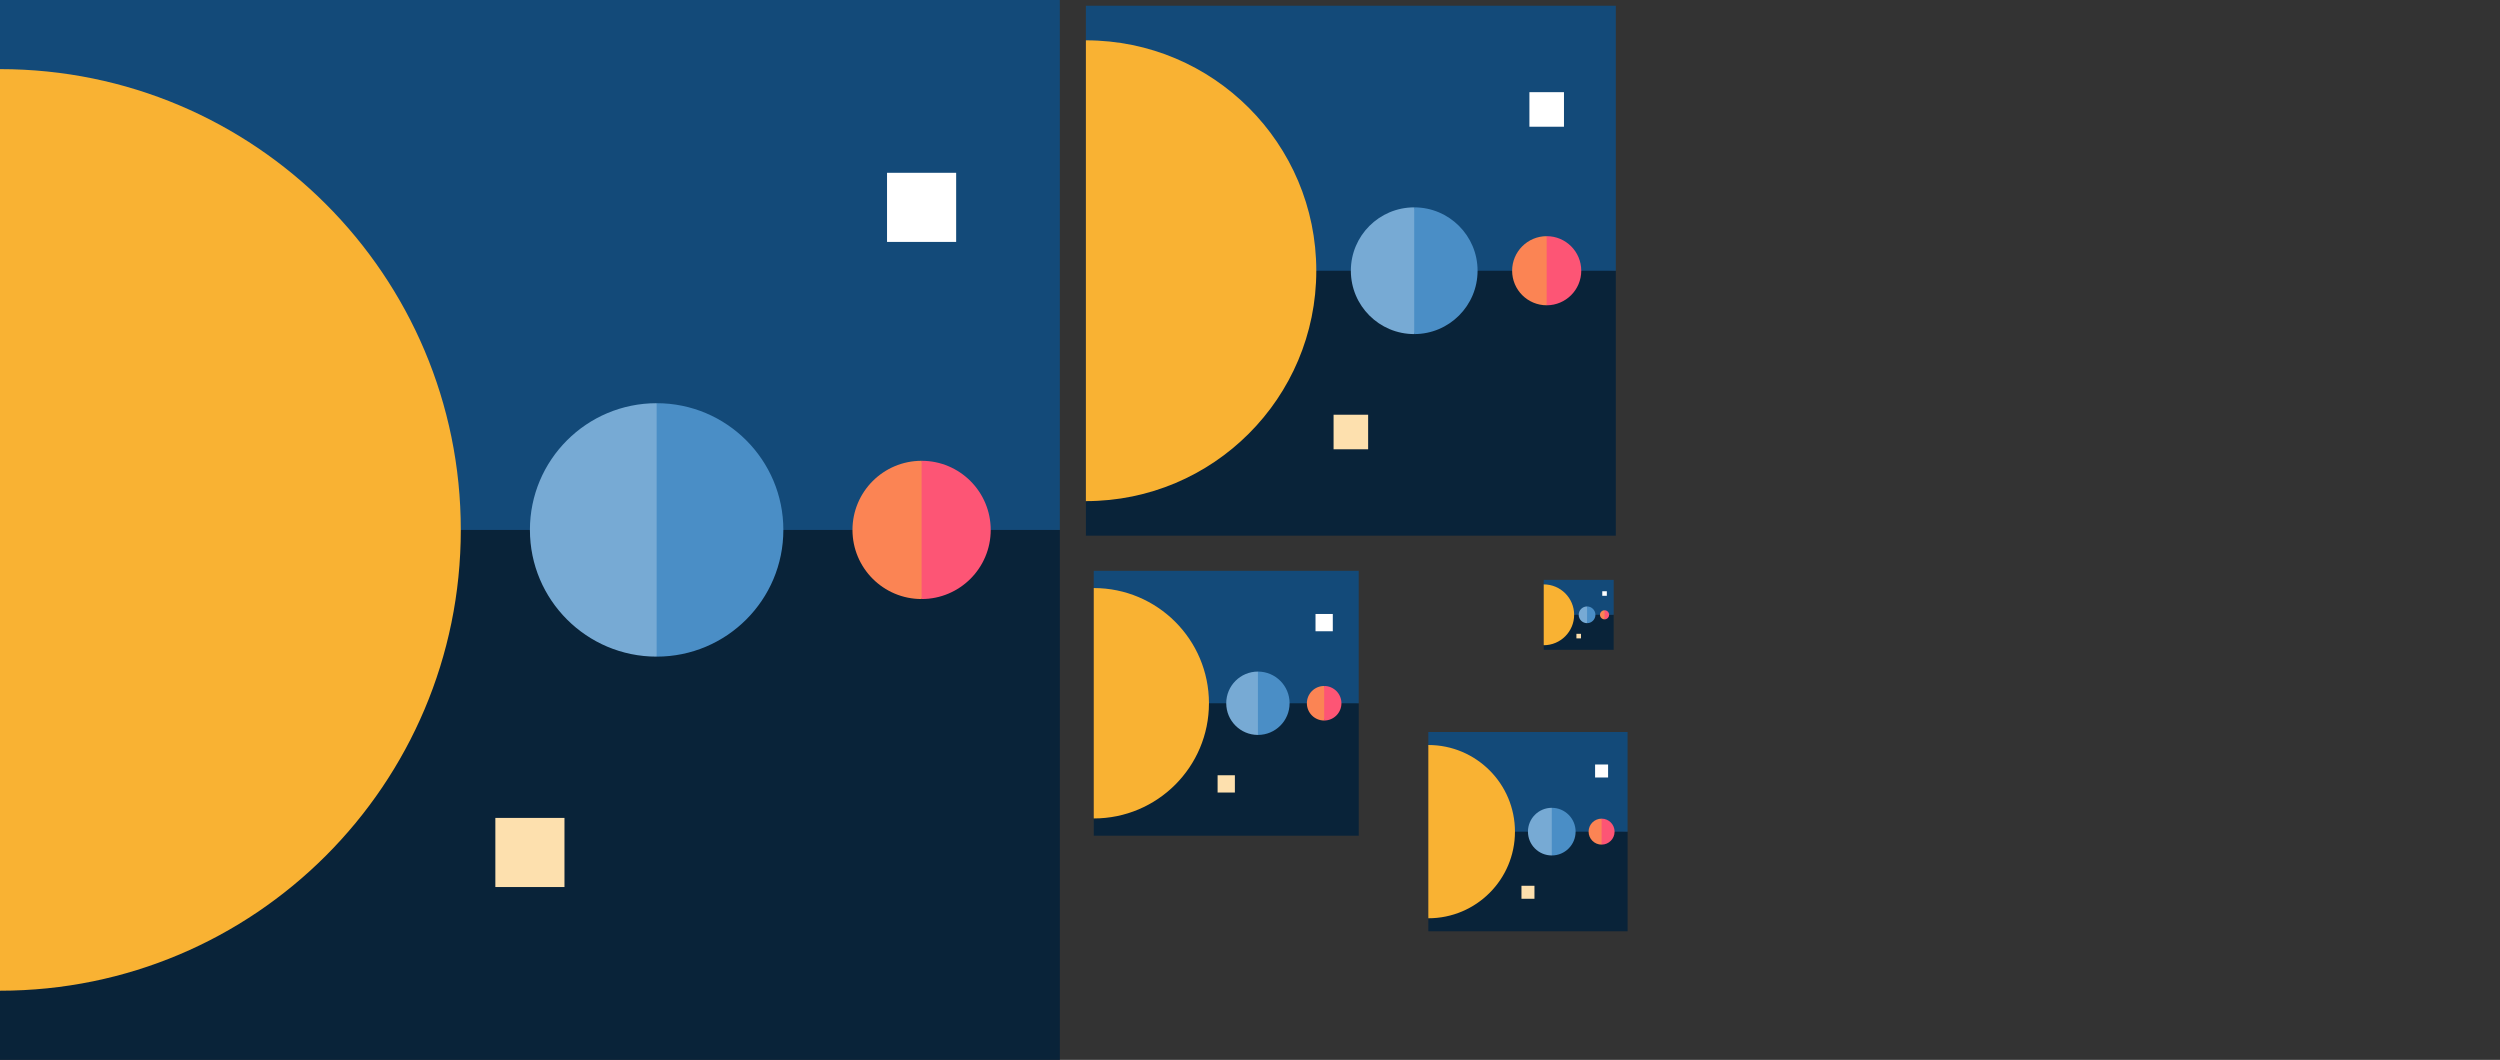 <?xml version="1.0" encoding="UTF-8" standalone="no"?>
<!-- Created with Inkscape (http://www.inkscape.org/) -->

<svg
   xmlns:dc="http://purl.org/dc/elements/1.1/"
   xmlns:cc="http://creativecommons.org/ns#"
   xmlns:rdf="http://www.w3.org/1999/02/22-rdf-syntax-ns#"
   xmlns:svg="http://www.w3.org/2000/svg"
   xmlns="http://www.w3.org/2000/svg"
   xmlns:sodipodi="http://sodipodi.sourceforge.net/DTD/sodipodi-0.dtd"
   xmlns:inkscape="http://www.inkscape.org/namespaces/inkscape"
   width="340.85mm"
   height="144.498mm"
   viewBox="0 0 1207.735 512"
   id="svg2"
   version="1.1"
   inkscape:version="0.91 r13725"
   sodipodi:docname="galileo-icons.svg">
  <rect x="0" y="0" width="1207.735" height="512" fill="#333333" stroke="none"/>
  <defs
     id="defs4">
    <clipPath
       clipPathUnits="userSpaceOnUse"
       id="clipPath5493">
      <path
         d="m 319.2,180.05 a 15.38,15.38 0 0 0 -15.844,15.375 15.38,15.38 0 0 0 13.938,15.281 c 0.484,1.104 0.876,2.296 1.188,3.5 -8.373,3.159 -15.775,7.535 -22.094,12.938 -0.571,-0.426 -1.343,-0.805 -2.344,-1.25 -55.508,-10.607 -74.605,25.093 -75.312,30.75 -0.707,5.657 38.515,14.485 59.375,-6.375 0.271,-0.271 0.455,-0.455 0.719,-0.719 -6.171,12.024 -9.406,25.97 -9.406,40.844 0,4.854 0.655,9.627 1.844,14.25 -0.286,-0.586 -0.574,-1.158 -0.844,-1.75 4.882,25.798 26.977,47.835 48.469,60.344 0.024,0.853 0.04,1.656 0.062,2.719 0.027,1.276 0.045,2.72 0.062,4.281 0.004,0.335 0.028,0.591 0.031,0.938 0.179,19.336 -0.672,57.426 -8.75,87.906 -40.197,16.233 -68.576,55.612 -68.562,101.62 -5e-4,1.702 0.049,3.38 0.125,5.062 0.003,0.009 -0.003,0.022 0,0.031 0.007,0.146 0.024,0.291 0.031,0.438 0.002,0.031 -0.002,0.063 0,0.094 0.036,0.719 0.075,1.441 0.125,2.156 0.111,1.589 0.259,3.149 0.438,4.719 0.037,0.324 0.054,0.645 0.094,0.969 0.062,0.51 0.149,1.023 0.219,1.531 0.046,0.333 0.076,0.668 0.125,1 0.203,1.388 0.433,2.754 0.688,4.125 0.084,0.45 0.192,0.896 0.281,1.344 0.085,0.425 0.161,0.858 0.25,1.281 0.066,0.312 0.119,0.626 0.188,0.938 0.077,0.352 0.169,0.712 0.25,1.062 0.148,0.638 0.279,1.272 0.438,1.906 0.499,1.996 1.081,3.955 1.688,5.906 0.13,0.418 0.271,0.834 0.406,1.25 0.237,0.731 0.467,1.463 0.719,2.188 0.131,0.375 0.272,0.752 0.406,1.125 0.135,0.376 0.267,0.751 0.406,1.125 0.096,0.258 0.183,0.524 0.281,0.781 0.144,0.377 0.29,0.75 0.438,1.125 0.133,0.337 0.27,0.665 0.406,1 0.325,0.801 0.657,1.615 1,2.406 0.013,0.03 0.018,0.064 0.031,0.094 0.278,0.641 0.585,1.272 0.875,1.906 0.053,0.115 0.103,0.229 0.156,0.344 0.247,0.534 0.495,1.064 0.75,1.594 0.121,0.25 0.253,0.501 0.375,0.75 2.219,4.517 4.735,8.859 7.531,13 0.072,0.106 0.147,0.207 0.219,0.312 0.423,0.621 0.846,1.232 1.281,1.844 0.06,0.085 0.127,0.165 0.188,0.25 6.994,9.78 15.548,18.361 25.312,25.375 -5.267,5.697 -8.469,13.243 -8.469,21.531 0,10.075 14.68,9.375 32.75,9.375 18.07,0 32.719,-0.284 32.719,-9.375 0,-0.407 -0.016,-0.815 -0.031,-1.219 2.27,0.14 4.538,0.219 6.844,0.219 2.773,0 5.529,-0.11 8.25,-0.312 -0.018,0.435 -0.062,0.874 -0.062,1.312 0,9.091 14.68,9.375 32.75,9.375 18.07,0 32.719,0.7 32.719,-9.375 0,-8.569 -3.443,-16.336 -9.031,-22.094 0.306,-0.224 0.603,-0.461 0.906,-0.688 0.007,-0.005 0.025,0.005 0.031,0 4.224,-3.16 8.185,-6.62 11.906,-10.344 0.614,-0.614 1.244,-1.215 1.844,-1.844 0.005,-0.006 -0.005,-0.026 0,-0.031 0.605,-0.634 1.192,-1.258 1.781,-1.906 4.715,-5.189 8.935,-10.82 12.594,-16.844 0.005,-0.008 -0.005,-0.024 0,-0.031 2.286,-3.766 4.361,-7.673 6.188,-11.719 0.362,-0.8 0.719,-1.596 1.062,-2.406 3.113,-7.364 5.462,-15.167 6.906,-23.25 0.002,-0.01 -0.002,-0.021 0,-0.031 0.319,-1.789 0.613,-3.589 0.844,-5.406 10e-4,-0.01 -0.001,-0.021 0,-0.031 0.115,-0.904 0.22,-1.808 0.312,-2.719 10e-4,-0.01 -0.001,-0.021 0,-0.031 0.185,-1.831 0.312,-3.674 0.406,-5.531 0.095,-1.866 0.156,-3.767 0.156,-5.656 0,-1.904 -0.06,-3.776 -0.156,-5.656 -0.007,-0.147 -0.023,-0.291 -0.031,-0.438 -0.043,-0.783 -0.097,-1.565 -0.156,-2.344 -0.034,-0.448 -0.054,-0.898 -0.094,-1.344 -0.014,-0.158 -0.048,-0.311 -0.062,-0.469 -0.135,-1.456 -0.278,-2.904 -0.469,-4.344 -0.003,-0.021 0.003,-0.042 0,-0.062 -0.103,-0.776 -0.224,-1.542 -0.344,-2.312 -0.126,-0.811 -0.262,-1.632 -0.406,-2.438 -0.277,-1.556 -0.595,-3.093 -0.938,-4.625 -0.054,-0.24 -0.101,-0.48 -0.156,-0.719 -0.034,-0.146 -0.059,-0.292 -0.094,-0.438 -0.173,-0.736 -0.375,-1.458 -0.562,-2.188 -0.107,-0.416 -0.201,-0.836 -0.312,-1.25 -0.051,-0.187 -0.105,-0.376 -0.156,-0.562 -0.158,-0.574 -0.333,-1.149 -0.5,-1.719 -0.166,-0.564 -0.326,-1.127 -0.5,-1.688 -0.29,-0.933 -0.592,-1.859 -0.906,-2.781 -0.253,-0.74 -0.513,-1.486 -0.781,-2.219 -10.834,-29.692 -34.146,-53.353 -63.594,-64.688 -0.374,-1.261 -0.743,-2.526 -1.094,-3.812 -0.056,-0.206 -0.101,-0.419 -0.156,-0.625 -0.529,-1.967 -1.053,-3.954 -1.531,-5.969 -0.335,-1.415 -0.626,-2.848 -0.938,-4.281 -0.097,-0.448 -0.218,-0.895 -0.312,-1.344 -0.674,-3.193 -1.312,-6.417 -1.875,-9.656 -0.004,-0.02 0.004,-0.042 0,-0.062 -3.454,-19.881 -4.915,-40.146 -5.531,-54.938 -10e-4,-0.034 0.001,-0.06 0,-0.094 -0.139,-3.351 -0.245,-6.436 -0.312,-9.156 -0.021,-0.893 -0.018,-1.566 -0.031,-2.375 25.906,-13.25 54.312,-41.269 54.312,-73.688 0,-0.681 -0.02,-1.354 -0.031,-2.031 0,-0.201 10e-4,-0.393 0,-0.594 -0.002,-0.093 0.002,-0.188 0,-0.281 -0.062,-6.882 -0.84,-13.562 -2.312,-19.938 -1.215,-5.635 -2.895,-10.999 -5.094,-16.062 0.119,0.518 0.202,1.04 0.312,1.562 -0.874,-2.017 -1.817,-4.016 -2.844,-5.938 0.408,0.407 0.701,0.701 1.125,1.125 20.86,20.86 60.082,12.032 59.375,6.375 -0.707,-5.657 -19.773,-41.357 -75.281,-30.75 -1.173,0.521 -2.085,0.952 -2.656,1.469 -6.36,-5.439 -13.735,-9.867 -22.031,-13.062 0.324,-1.276 0.765,-2.524 1.281,-3.688 a 15.38,15.38 0 0 0 13.125,-15.188 15.38,15.38 0 0 0 -30.75,0 15.38,15.38 0 0 0 5.906,12.094 c -0.186,1.127 -0.45,2.248 -0.812,3.375 -6.606,-1.514 -13.684,-2.344 -21.188,-2.344 -7.664,0 -14.831,0.824 -21.5,2.312 -0.418,-1.307 -0.688,-2.611 -0.875,-3.906 a 15.38,15.38 0 0 0 5.219,-11.531 15.38,15.38 0 0 0 -14.906,-15.375 z"
         inkscape:connector-curvature="0"
         style="fill:#2e3436"
         id="path5495" />
    </clipPath>
    <clipPath
       clipPathUnits="userSpaceOnUse"
       id="clipPath3565">
      <rect
         style="opacity:1;fill:#ff9955;fill-opacity:1;stroke:none;stroke-width:1.315;stroke-miterlimit:4;stroke-dasharray:none;stroke-dashoffset:0;stroke-opacity:1"
         id="rect3567"
         width="205.93"
         height="204.765"
         x="248.239"
         y="170.536" />
    </clipPath>
  </defs>
  <sodipodi:namedview
     id="base"
     pagecolor="#ffffff"
     bordercolor="#666666"
     borderopacity="1.0"
     inkscape:pageopacity="0.0"
     inkscape:pageshadow="2"
     inkscape:zoom="0.53508468"
     inkscape:cx="384.82243"
     inkscape:cy="45.192507"
     inkscape:document-units="px"
     inkscape:current-layer="layer1"
     showgrid="false"
     fit-margin-top="0"
     fit-margin-left="0"
     fit-margin-right="0"
     fit-margin-bottom="0"
     inkscape:window-width="1366"
     inkscape:window-height="692"
     inkscape:window-x="0"
     inkscape:window-y="24"
     inkscape:window-maximized="1" />
  <g
     inkscape:label="Camada 1"
     inkscape:groupmode="layer"
     id="layer1"
     transform="translate(784.218,-438.073)">
    <g
       id="icon-512">
      <g
         transform="translate(-784.218,438.073)"
         id="g4458">
        <polygon
           style="fill:#092339"
           points="512,512 0,512 0,478.609 55.652,211.478 512,256 "
           id="polygon4404" />
        <polygon
           style="fill:#134a79"
           points="512,256 55.652,256 0,33.391 0,0 512,0 "
           id="polygon4406" />
        <path
           inkscape:connector-curvature="0"
           style="fill:#f9b233"
           d="m 0,33.391 0,445.217 c 122.943,0 222.609,-99.665 222.609,-222.609 C 222.609,133.055 122.943,33.391 0,33.391 Z"
           id="path4408" />
        <path
           inkscape:connector-curvature="0"
           style="fill:#fb8454"
           d="m 411.826,256 c 0,18.442 14.949,33.391 33.391,33.391 L 460.058,256 445.218,222.609 c -18.443,0 -33.392,14.949 -33.392,33.391 z"
           id="path4410" />
        <path
           inkscape:connector-curvature="0"
           style="fill:#fd5575"
           d="m 445.217,222.609 0,66.783 c 18.442,0 33.391,-14.949 33.391,-33.391 0,-18.442 -14.949,-33.392 -33.391,-33.392 z"
           id="path4412" />
        <rect
           x="239.304"
           y="395.13"
           style="fill:#fde0ae"
           width="33.391"
           height="33.391"
           id="rect4414" />
        <rect
           x="428.522"
           y="83.478"
           style="fill:#ffffff"
           width="33.391"
           height="33.391"
           id="rect4416" />
        <path
           inkscape:connector-curvature="0"
           style="fill:#77aad4"
           d="m 256,256 c 0,33.81 27.408,61.217 61.217,61.217 L 344.425,256 317.218,194.783 C 283.408,194.783 256,222.19 256,256 Z"
           id="path4418" />
        <path
           inkscape:connector-curvature="0"
           style="fill:#4a8ec6"
           d="m 317.217,194.783 0,122.435 c 33.81,0 61.217,-27.408 61.217,-61.217 0,-33.809 -27.407,-61.218 -61.217,-61.218 z"
           id="path4420" />
        <g
           id="g4422" />
        <g
           id="g4424" />
        <g
           id="g4426" />
        <g
           id="g4428" />
        <g
           id="g4430" />
        <g
           id="g4432" />
        <g
           id="g4434" />
        <g
           id="g4436" />
        <g
           id="g4438" />
        <g
           id="g4440" />
        <g
           id="g4442" />
        <g
           id="g4444" />
        <g
           id="g4446" />
        <g
           id="g4448" />
        <g
           id="g4450" />
      </g>
    </g>
    <g
       transform="matrix(0.5,0,0,0.5,-259.628,440.859)"
       id="icon-256"
       inkscape:label="#icon-256">
      <polygon
         style="fill:#092339"
         points="512,256 512,512 0,512 0,478.609 55.652,211.478 "
         id="polygon4486" />
      <polygon
         style="fill:#134a79"
         points="512,0 512,256 55.652,256 0,33.391 0,0 "
         id="polygon4488" />
      <path
         inkscape:connector-curvature="0"
         style="fill:#f9b233"
         d="m 0,33.391 0,445.217 c 122.943,0 222.609,-99.665 222.609,-222.609 C 222.609,133.055 122.943,33.391 0,33.391 Z"
         id="path4490" />
      <path
         inkscape:connector-curvature="0"
         style="fill:#fb8454"
         d="m 411.826,256 c 0,18.442 14.949,33.391 33.391,33.391 L 460.058,256 445.218,222.609 c -18.443,0 -33.392,14.949 -33.392,33.391 z"
         id="path4492" />
      <path
         inkscape:connector-curvature="0"
         style="fill:#fd5575"
         d="m 445.217,222.609 0,66.783 c 18.442,0 33.391,-14.949 33.391,-33.391 0,-18.442 -14.949,-33.392 -33.391,-33.392 z"
         id="path4494" />
      <rect
         x="239.304"
         y="395.13"
         style="fill:#fde0ae"
         width="33.391"
         height="33.391"
         id="rect4496" />
      <rect
         x="428.522"
         y="83.478"
         style="fill:#ffffff"
         width="33.391"
         height="33.391"
         id="rect4498" />
      <path
         inkscape:connector-curvature="0"
         style="fill:#77aad4"
         d="m 256,256 c 0,33.81 27.408,61.217 61.217,61.217 L 344.425,256 317.218,194.783 C 283.408,194.783 256,222.19 256,256 Z"
         id="path4500" />
      <path
         inkscape:connector-curvature="0"
         style="fill:#4a8ec6"
         d="m 317.217,194.783 0,122.435 c 33.81,0 61.217,-27.408 61.217,-61.217 0,-33.809 -27.407,-61.218 -61.217,-61.218 z"
         id="path4502" />
      <g
         id="g4504" />
      <g
         id="g4506" />
      <g
         id="g4508" />
      <g
         id="g4510" />
      <g
         id="g4512" />
      <g
         id="g4514" />
      <g
         id="g4516" />
      <g
         id="g4518" />
      <g
         id="g4520" />
      <g
         id="g4522" />
      <g
         id="g4524" />
      <g
         id="g4526" />
      <g
         id="g4528" />
      <g
         id="g4530" />
      <g
         id="g4532" />
    </g>
    <g
       id="icon-128"
       transform="matrix(0.25,0,0,0.25,-255.83,713.811)"
       inkscape:label="#icon-128">
      <polygon
         id="polygon4536"
         points="512,512 0,512 0,478.609 55.652,211.478 512,256 "
         style="fill:#092339" />
      <polygon
         id="polygon4538"
         points="512,256 55.652,256 0,33.391 0,0 512,0 "
         style="fill:#134a79" />
      <path
         id="path4540"
         d="m 0,33.391 0,445.217 c 122.943,0 222.609,-99.665 222.609,-222.609 C 222.609,133.055 122.943,33.391 0,33.391 Z"
         style="fill:#f9b233"
         inkscape:connector-curvature="0" />
      <path
         id="path4542"
         d="m 411.826,256 c 0,18.442 14.949,33.391 33.391,33.391 L 460.058,256 445.218,222.609 c -18.443,0 -33.392,14.949 -33.392,33.391 z"
         style="fill:#fb8454"
         inkscape:connector-curvature="0" />
      <path
         id="path4544"
         d="m 445.217,222.609 0,66.783 c 18.442,0 33.391,-14.949 33.391,-33.391 0,-18.442 -14.949,-33.392 -33.391,-33.392 z"
         style="fill:#fd5575"
         inkscape:connector-curvature="0" />
      <rect
         id="rect4546"
         height="33.391"
         width="33.391"
         style="fill:#fde0ae"
         y="395.13"
         x="239.304" />
      <rect
         id="rect4548"
         height="33.391"
         width="33.391"
         style="fill:#ffffff"
         y="83.478"
         x="428.522" />
      <path
         id="path4550"
         d="m 256,256 c 0,33.81 27.408,61.217 61.217,61.217 L 344.425,256 317.218,194.783 C 283.408,194.783 256,222.19 256,256 Z"
         style="fill:#77aad4"
         inkscape:connector-curvature="0" />
      <path
         id="path4552"
         d="m 317.217,194.783 0,122.435 c 33.81,0 61.217,-27.408 61.217,-61.217 0,-33.809 -27.407,-61.218 -61.217,-61.218 z"
         style="fill:#4a8ec6"
         inkscape:connector-curvature="0" />
      <g
         id="g4554" />
      <g
         id="g4556" />
      <g
         id="g4558" />
      <g
         id="g4560" />
      <g
         id="g4562" />
      <g
         id="g4564" />
      <g
         id="g4566" />
      <g
         id="g4568" />
      <g
         id="g4570" />
      <g
         id="g4572" />
      <g
         id="g4574" />
      <g
         id="g4576" />
      <g
         id="g4578" />
      <g
         id="g4580" />
      <g
         id="g4582" />
    </g>
    <g
       transform="matrix(0.066,0,0,0.066,-38.453,718.188)"
       id="icon-34">
      <polygon
         style="fill:#092339"
         points="0,478.609 55.652,211.478 512,256 512,512 0,512 "
         id="polygon4586" />
      <polygon
         style="fill:#134a79"
         points="0,33.391 0,0 512,0 512,256 55.652,256 "
         id="polygon4588" />
      <path
         inkscape:connector-curvature="0"
         style="fill:#f9b233"
         d="m 0,33.391 0,445.217 c 122.943,0 222.609,-99.665 222.609,-222.609 C 222.609,133.055 122.943,33.391 0,33.391 Z"
         id="path4590" />
      <path
         inkscape:connector-curvature="0"
         style="fill:#fb8454"
         d="m 411.826,256 c 0,18.442 14.949,33.391 33.391,33.391 L 460.058,256 445.218,222.609 c -18.443,0 -33.392,14.949 -33.392,33.391 z"
         id="path4592" />
      <path
         inkscape:connector-curvature="0"
         style="fill:#fd5575"
         d="m 445.217,222.609 0,66.783 c 18.442,0 33.391,-14.949 33.391,-33.391 0,-18.442 -14.949,-33.392 -33.391,-33.392 z"
         id="path4594" />
      <rect
         x="239.304"
         y="395.13"
         style="fill:#fde0ae"
         width="33.391"
         height="33.391"
         id="rect4596" />
      <rect
         x="428.522"
         y="83.478"
         style="fill:#ffffff"
         width="33.391"
         height="33.391"
         id="rect4598" />
      <path
         inkscape:connector-curvature="0"
         style="fill:#77aad4"
         d="m 256,256 c 0,33.81 27.408,61.217 61.217,61.217 L 344.425,256 317.218,194.783 C 283.408,194.783 256,222.19 256,256 Z"
         id="path4600" />
      <path
         inkscape:connector-curvature="0"
         style="fill:#4a8ec6"
         d="m 317.217,194.783 0,122.435 c 33.81,0 61.217,-27.408 61.217,-61.217 0,-33.809 -27.407,-61.218 -61.217,-61.218 z"
         id="path4602" />
      <g
         id="g4604" />
      <g
         id="g4606" />
      <g
         id="g4608" />
      <g
         id="g4610" />
      <g
         id="g4612" />
      <g
         id="g4614" />
      <g
         id="g4616" />
      <g
         id="g4618" />
      <g
         id="g4620" />
      <g
         id="g4622" />
      <g
         id="g4624" />
      <g
         id="g4626" />
      <g
         id="g4628" />
      <g
         id="g4630" />
      <g
         id="g4632" />
    </g>
    <g
       id="webstore-icon"
       transform="translate(-5.607,-265.379)"
       inkscape:export-xdpi="90"
       inkscape:export-ydpi="90">
      <rect
         y="1041.082"
         x="-104.592"
         height="128"
         width="128"
         id="rect3499"
         style="opacity:1;fill:none;fill-opacity:1;stroke:none;stroke-width:1.315;stroke-miterlimit:4;stroke-dasharray:none;stroke-dashoffset:0;stroke-opacity:1" />
      <g
         inkscape:export-ydpi="90"
         inkscape:export-xdpi="90"
         transform="matrix(0.188,0,0,0.188,-88.592,1057.082)"
         id="icon-96"
         inkscape:label="#icon-96">
        <polygon
           style="fill:#092339"
           points="0,512 0,478.609 55.652,211.478 512,256 512,512 "
           id="polygon3440" />
        <polygon
           style="fill:#134a79"
           points="55.652,256 0,33.391 0,0 512,0 512,256 "
           id="polygon3442" />
        <path
           inkscape:connector-curvature="0"
           style="fill:#f9b233"
           d="m 0,33.391 0,445.217 c 122.943,0 222.609,-99.665 222.609,-222.609 C 222.609,133.055 122.943,33.391 0,33.391 Z"
           id="path3444" />
        <path
           inkscape:connector-curvature="0"
           style="fill:#fb8454"
           d="m 411.826,256 c 0,18.442 14.949,33.391 33.391,33.391 L 460.058,256 445.218,222.609 c -18.443,0 -33.392,14.949 -33.392,33.391 z"
           id="path3446" />
        <path
           inkscape:connector-curvature="0"
           style="fill:#fd5575"
           d="m 445.217,222.609 0,66.783 c 18.442,0 33.391,-14.949 33.391,-33.391 0,-18.442 -14.949,-33.392 -33.391,-33.392 z"
           id="path3448" />
        <rect
           x="239.304"
           y="395.13"
           style="fill:#fde0ae"
           width="33.391"
           height="33.391"
           id="rect3450" />
        <rect
           x="428.522"
           y="83.478"
           style="fill:#ffffff"
           width="33.391"
           height="33.391"
           id="rect3452" />
        <path
           inkscape:connector-curvature="0"
           style="fill:#77aad4"
           d="m 256,256 c 0,33.81 27.408,61.217 61.217,61.217 L 344.425,256 317.218,194.783 C 283.408,194.783 256,222.19 256,256 Z"
           id="path3454" />
        <path
           inkscape:connector-curvature="0"
           style="fill:#4a8ec6"
           d="m 317.217,194.783 0,122.435 c 33.81,0 61.217,-27.408 61.217,-61.217 0,-33.809 -27.407,-61.218 -61.217,-61.218 z"
           id="path3456" />
        <g
           id="g3458" />
        <g
           id="g3460" />
        <g
           id="g3462" />
        <g
           id="g3464" />
        <g
           id="g3466" />
        <g
           id="g3468" />
        <g
           id="g3470" />
        <g
           id="g3472" />
        <g
           id="g3474" />
        <g
           id="g3476" />
        <g
           id="g3478" />
        <g
           id="g3480" />
        <g
           id="g3482" />
        <g
           id="g3484" />
        <g
           id="g3486" />
      </g>
    </g>
  </g>
</svg>
